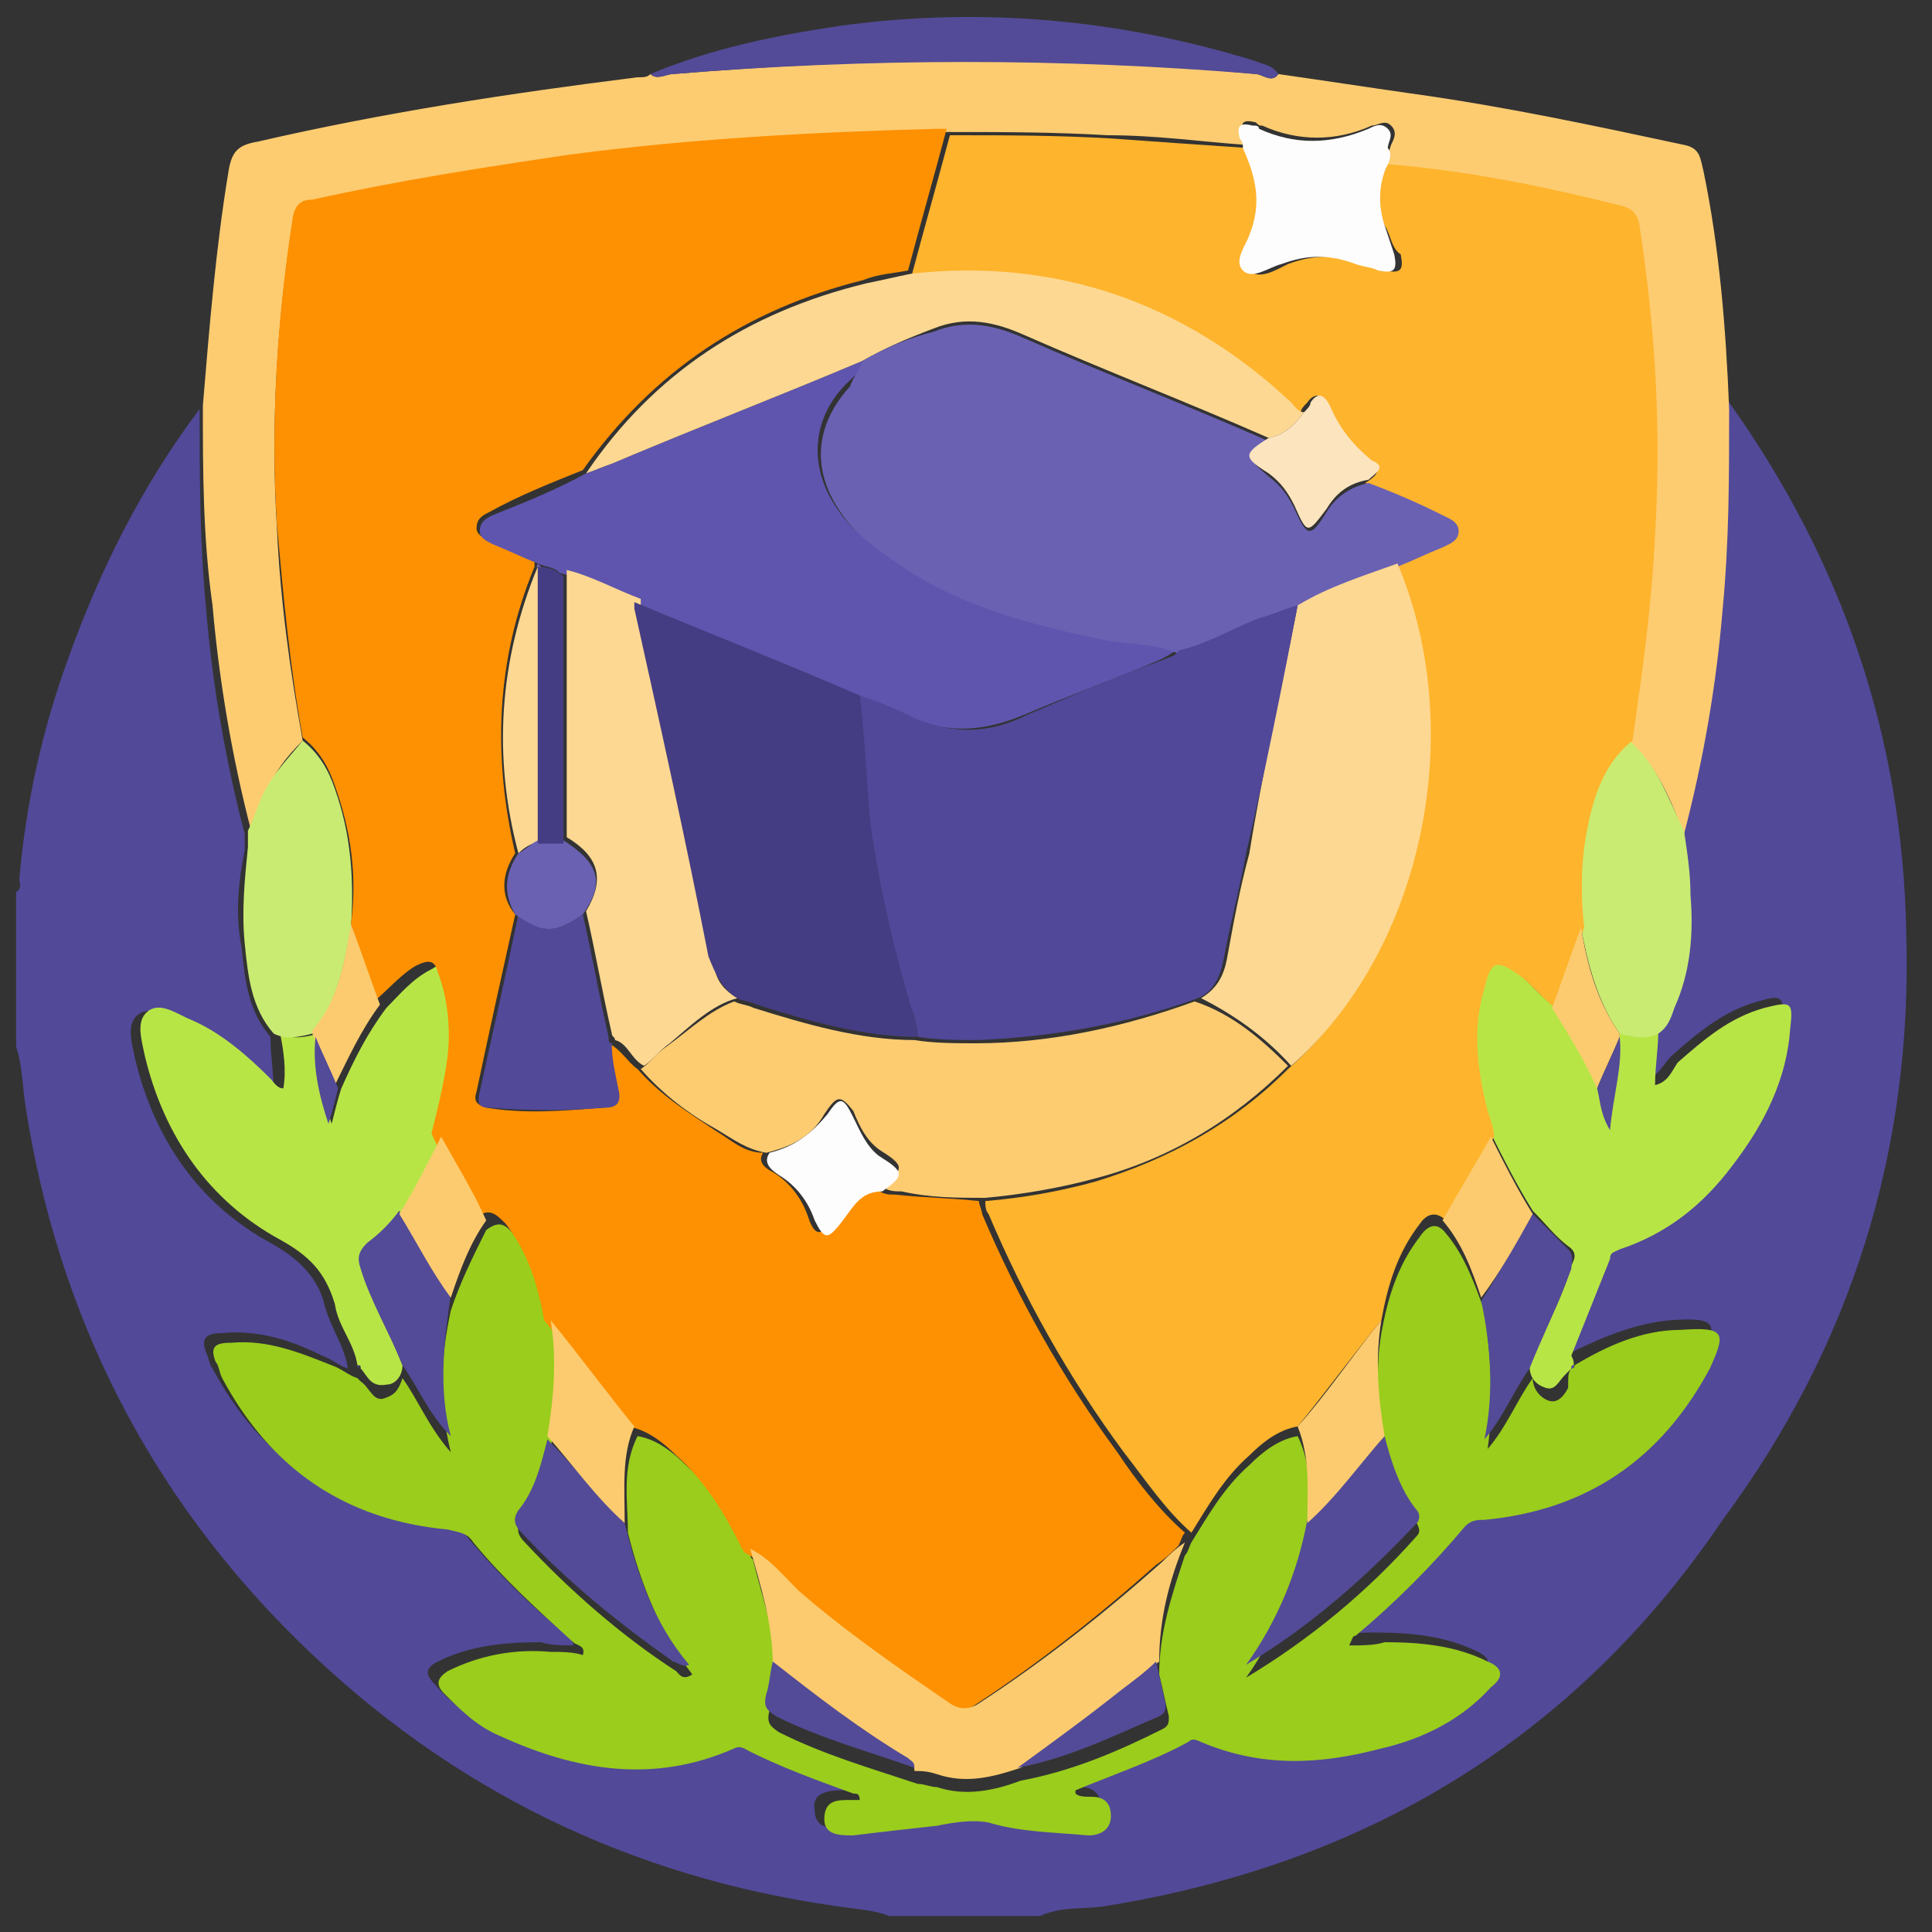 <?xml version="1.0" encoding="utf-8"?>
<!-- Generator: Adobe Illustrator 24.2.1, SVG Export Plug-In . SVG Version: 6.00 Build 0)  -->
<svg version="1.1" id="Layer_1" xmlns="http://www.w3.org/2000/svg" xmlns:xlink="http://www.w3.org/1999/xlink" x="0px" y="0px"
	 viewBox="0 0 60 60" style="enable-background:new 0 0 60 60;" xml:space="preserve">
<rect x="0" y="0" width="60" height="60" fill="#333333" stroke="none"/>
<style type="text/css">
	.st0{fill:#524999;}
	.st1{fill:#9ACD1C;}
	.st2{fill:#FDCC71;}
	.st3{fill:#B8E546;}
	.st4{fill:#C9EB72;}
	.st5{fill:#534B97;}
	.st6{fill:#FE9101;}
	.st7{fill:#FEB42D;}
	.st8{fill:#FCCB6F;}
	.st9{fill:#FEFDFE;}
	.st10{fill:#5F55AE;}
	.st11{fill:#FDD892;}
	.st12{fill:#6A61B3;}
	.st13{fill:#FCE4BE;}
	.st14{fill:#514899;}
	.st15{fill:#453D83;}
</style>
<g>
	<path class="st0" d="M32.3,59.5c-1.6,0-3.1,0-4.7,0c-0.5-0.2-1-0.2-1.6-0.3c-6.4-0.9-12-3.6-16.7-8.2c-4.7-4.6-7.5-10.2-8.5-16.6
		c-0.1-0.6-0.1-1.3-0.3-1.9c0-1.6,0-3.2,0-4.8c0.2-0.1,0.1-0.3,0.1-0.4c0.2-2.3,0.7-4.6,1.5-6.8c1-2.8,2.3-5.4,4.1-7.8
		c0,2.1,0,4.1,0.2,6.2c0.2,2.4,0.6,4.7,1.2,7c0,0.2,0,0.3,0,0.5c-0.2,1-0.3,2-0.1,3c0.1,1,0.2,2,0.9,2.8c0,0.6,0.1,1.1,0.1,1.7l0,0
		c-0.2,0-0.3-0.2-0.4-0.3c-0.7-0.7-1.5-1.4-2.4-1.8c-0.4-0.2-1-0.6-1.4-0.3c-0.4,0.3-0.2,0.9-0.1,1.4c0.6,2.5,2,4.5,4.2,5.7
		c0.9,0.5,1.5,1.1,1.7,2c0.2,0.7,0.6,1.2,0.7,1.9c-0.3-0.1-0.5-0.3-0.8-0.4c-1-0.5-2-0.8-3.1-0.7c-0.4,0-0.7,0.1-0.5,0.6
		c0.1,0.2,0.1,0.4,0.2,0.5c1.5,2.8,3.8,4.4,7,4.7c0.3,0,0.6,0.1,0.8,0.4c0.9,1.1,2,2.2,3.1,3.1c0.1,0.1,0.3,0.2,0.3,0.4
		c-0.3,0-0.7,0-1-0.1c-1.1,0-2.2,0.1-3.2,0.6c-0.4,0.2-0.4,0.4-0.1,0.7c0.5,0.6,1.1,1,1.7,1.3c2.4,1.1,4.8,1.5,7.3,0.4
		c0.2-0.1,0.4,0,0.5,0.1c1,0.5,2.1,1,3.2,1.3c0.1,0,0.2,0,0.2,0.2c-0.1,0-0.2,0-0.3,0c-0.4,0-0.9,0.1-0.8,0.6c0,0.6,0.5,0.6,0.9,0.5
		c0.9-0.1,1.8-0.2,2.6-0.3c0.5-0.1,1-0.2,1.6-0.1c1,0.2,2.1,0.3,3.1,0.4c0.4,0,0.7-0.1,0.7-0.6c0-0.4-0.3-0.6-0.6-0.6
		c-0.2,0-0.3,0-0.5-0.1c0,0,0-0.1,0-0.1c1.2-0.4,2.4-0.9,3.5-1.5c0.1-0.1,0.3-0.1,0.4,0c1.8,0.9,3.7,0.7,5.6,0.2
		c1.3-0.3,2.4-0.9,3.4-1.9c0.3-0.4,0.3-0.6-0.1-0.8c-1-0.5-2.1-0.6-3.2-0.6c-0.3,0-0.7,0-1.1,0.1c0.1-0.2,0.2-0.2,0.2-0.3
		c1.2-1,2.4-2.2,3.4-3.4c0.2-0.2,0.4-0.2,0.6-0.2c3.2-0.3,5.5-1.9,7-4.7c0.6-1.1,0.5-1.3-0.9-1.2c-1.2,0.1-2.3,0.6-3.3,1.1
		c0-0.1,0-0.1,0-0.2c0.5-1,0.9-2,1.2-3c0.1-0.2,0.2-0.2,0.3-0.3c1.4-0.5,2.5-1.5,3.5-2.6c1-1.3,1.7-2.6,1.8-4.3
		c0-0.8-0.1-0.8-0.8-0.6c-1.1,0.3-1.9,1-2.7,1.7c-0.2,0.2-0.4,0.6-0.7,0.7l0,0c-0.1-0.6,0-1.2,0.1-1.7c0.2-0.2,0.4-0.5,0.5-0.8
		c0.4-1.1,0.5-2.3,0.5-3.5c0-0.7-0.1-1.3-0.2-2c0.7-2.3,1-4.7,1.2-7c0.2-2.1,0.2-4.1,0.2-6.2c0.1,0.1,0.1,0.1,0.2,0.2
		c3.5,4.9,5.4,10.4,5.5,16.5c0.2,6.7-1.7,12.8-5.7,18.2C48.9,54,42.4,57.9,34.3,59.2C33.6,59.3,33,59.2,32.3,59.5z"/>
	<path class="st1" d="M48.9,42.4c1-0.6,2.1-1.1,3.3-1.1c1.4-0.1,1.4,0.1,0.9,1.2c-1.5,2.8-3.8,4.4-7,4.7c-0.2,0-0.4,0-0.6,0.2
		c-1,1.2-2.2,2.4-3.4,3.4c-0.1,0-0.1,0.1-0.2,0.3c0.4,0,0.8,0,1.1-0.1c1.1,0,2.2,0.1,3.2,0.6c0.5,0.2,0.5,0.5,0.1,0.8
		c-0.9,1-2.1,1.6-3.4,1.9c-1.9,0.5-3.7,0.6-5.6-0.2c-0.2-0.1-0.3-0.1-0.4,0c-1.1,0.6-2.3,1-3.5,1.5c0,0,0,0.1,0,0.1
		c0.1,0.1,0.3,0.1,0.5,0.1c0.4,0,0.6,0.2,0.6,0.6c0,0.4-0.3,0.6-0.7,0.6c-1.1-0.1-2.1-0.1-3.1-0.4c-0.5-0.1-1.1,0-1.6,0.1
		c-0.9,0.1-1.8,0.2-2.6,0.3c-0.4,0-0.9,0-0.9-0.5c0-0.6,0.4-0.6,0.8-0.6c0.1,0,0.2,0,0.3,0c0-0.2-0.1-0.2-0.2-0.2
		c-1.1-0.4-2.2-0.8-3.2-1.3c-0.2-0.1-0.3-0.2-0.5-0.1c-2.5,1.1-4.9,0.7-7.3-0.4c-0.7-0.3-1.2-0.8-1.7-1.3c-0.3-0.3-0.2-0.5,0.1-0.7
		c1-0.5,2.1-0.7,3.2-0.6c0.3,0,0.7,0,1,0.1c0.1-0.3-0.2-0.3-0.3-0.4c-1.1-1-2.2-2-3.1-3.1c-0.2-0.3-0.4-0.3-0.8-0.4
		c-3.2-0.3-5.5-1.9-7-4.7c-0.1-0.2-0.1-0.4-0.2-0.5c-0.2-0.5,0-0.6,0.5-0.6c1.1-0.1,2.1,0.3,3.1,0.7c0.3,0.1,0.5,0.3,0.8,0.4
		c0,0,0,0,0,0c0,0,0.1,0.1,0.1,0.1c0.3,0.2,0.4,0.7,0.8,0.5c0.3-0.1,0.4-0.3,0.5-0.6c0.5,0.7,0.8,1.5,1.5,2.3c-0.4-1.6-0.3-3,0-4.4
		c0.3-0.9,0.7-1.7,1.1-2.5c0.4-0.3,0.6-0.2,0.9,0.2c0.7,0.9,0.9,1.9,1.2,3c0.2,1.2,0.1,2.4-0.1,3.6c-0.2,0.8-0.4,1.6-0.9,2.2
		c-0.2,0.3-0.1,0.5,0.1,0.7c1.4,1.5,3,2.9,4.7,4c0.1,0.1,0.2,0.3,0.5,0.1c-1-1.3-1.6-2.8-2-4.4c0-1-0.2-2,0.3-3
		c0.6,0.1,1.1,0.5,1.5,0.9c0.9,0.8,1.4,1.8,2,2.8c0,0.1,0.1,0.1,0.1,0.2l0,0c0.3,1.2,0.7,2.3,0.7,3.5c-0.1,0.4-0.1,0.7-0.2,1.1
		c-0.1,0.4,0,0.5,0.3,0.7c1.4,0.7,2.8,1.1,4.3,1.6c0.2,0,0.4,0.1,0.6,0.1c0.9,0.3,1.8,0.1,2.6-0.2c1.6-0.3,3-0.9,4.4-1.6
		c0.2-0.1,0.2-0.2,0.2-0.4c-0.1-0.4-0.2-0.9-0.3-1.3c0-1.3,0.4-2.5,0.8-3.7c0.1-0.1,0.1-0.2,0.2-0.4c0.5-0.8,1-1.7,1.8-2.4
		c0.4-0.4,0.9-0.8,1.5-0.9c0.5,1,0.3,2,0.3,3c-0.4,1.6-0.9,3.1-1.9,4.5c2-1.2,3.8-2.7,5.3-4.4c0.1-0.1,0.1-0.2,0-0.4
		c-0.5-0.7-0.8-1.5-1-2.3c-0.2-1.2-0.3-2.4-0.1-3.6c0.2-1.1,0.5-2.1,1.2-3c0.2-0.3,0.5-0.5,0.8-0.1c0.6,0.7,0.9,1.6,1.2,2.4
		c0.2,1.4,0.3,2.9,0.1,4.3c0.6-0.7,0.9-1.5,1.4-2.2c0,0.3,0.2,0.6,0.5,0.7c0.3,0.1,0.5-0.2,0.6-0.4C48.7,42.6,48.7,42.6,48.9,42.4
		C48.8,42.5,48.9,42.5,48.9,42.4L48.9,42.4z"/>
	<path class="st2" d="M6.3,12.6c0.2-2.4,0.4-4.9,0.8-7.3c0.1-0.6,0.3-0.8,0.9-0.9c3.9-0.9,7.8-1.5,11.8-2c0.2,0,0.3,0,0.4-0.1
		c0.2,0.2,0.5,0,0.7,0c6-0.5,12-0.6,18.1,0c0.2,0,0.5,0.3,0.7,0c1.4,0.2,2.7,0.4,4.1,0.6c2.9,0.4,5.7,1,8.5,1.6
		c0.5,0.1,0.5,0.4,0.6,0.8c0.5,2.4,0.7,4.9,0.8,7.4c0,2.1,0,4.1-0.2,6.2c-0.2,2.4-0.6,4.7-1.2,7c-0.4-1-0.8-2.1-1.7-2.8
		c0.3-2.1,0.6-4.3,0.7-6.4c0.2-3.2,0-6.5-0.5-9.7c0-0.3-0.2-0.4-0.5-0.5c-2.4-0.5-4.8-1-7.3-1.3c0.1-0.2,0.1-0.4,0.2-0.7
		c0.1-0.2,0.2-0.4,0-0.6c-0.2-0.2-0.4,0-0.6,0c-1.1,0.5-2.3,0.5-3.4,0c-0.1,0-0.1,0-0.2-0.1c-0.4-0.1-0.5,0-0.4,0.4
		c0,0.1,0,0.2,0.1,0.3c-1.4-0.1-2.8-0.3-4.3-0.3c-1.7-0.1-3.3-0.1-5-0.1c-0.1,0-0.2,0-0.3,0c-3.8,0.1-7.6,0.3-11.4,0.8
		c-2.7,0.4-5.4,0.8-8,1.4C9.5,6.4,9.2,6.4,9.1,6.8c-0.5,3.2-0.7,6.4-0.5,9.6c0.1,2.2,0.4,4.4,0.8,6.6c-0.5,0.5-0.9,1-1.1,1.6
		c-0.2,0.4-0.3,0.8-0.5,1.2c-0.6-2.3-1-4.7-1.2-7C6.3,16.7,6.3,14.6,6.3,12.6z"/>
	<path class="st3" d="M48.8,42.5c-0.1,0.1-0.1,0.1-0.2,0.2c-0.2,0.2-0.3,0.5-0.6,0.4c-0.3-0.1-0.5-0.3-0.5-0.7c0.4-1,1-2,1.3-3.1
		c0.1-0.2,0.2-0.4-0.1-0.6c-0.4-0.3-0.7-0.7-1.1-1.1c-0.5-0.8-0.9-1.6-1.3-2.4c-0.1-0.3-0.2-0.6-0.2-0.8c-0.3-1.3-0.5-2.5-0.1-3.8
		c0.2-0.8,0.4-0.9,1.1-0.4c0.4,0.3,0.7,0.7,1.1,1c0.6,0.8,1,1.6,1.4,2.5c0.1,0.4,0.2,0.8,0.4,1.3c0.1-1.1,0.3-1.9,0.3-2.9
		c0,0,0-0.1,0-0.1c0.4,0.1,0.8,0.2,1.2,0c0,0.6-0.1,1.1-0.1,1.7c0,0,0,0,0,0c0.4-0.1,0.5-0.4,0.7-0.7c0.8-0.7,1.6-1.4,2.7-1.7
		c0.8-0.2,0.9-0.2,0.8,0.6c-0.1,1.6-0.8,3-1.8,4.3c-0.9,1.2-2,2.1-3.5,2.6c-0.2,0.1-0.3,0.1-0.3,0.3c-0.4,1-0.8,2-1.2,3
		C48.9,42.3,48.9,42.4,48.8,42.5c0.1-0.1,0.1-0.1,0.1-0.1C48.8,42.4,48.8,42.5,48.8,42.5z"/>
	<path class="st3" d="M12.5,42.4c0,0.3-0.2,0.6-0.5,0.6c-0.5,0.1-0.6-0.3-0.8-0.5c0-0.1,0-0.1-0.1-0.1c0,0,0,0,0,0
		c-0.1-0.7-0.6-1.2-0.7-1.9c-0.3-1-0.8-1.5-1.7-2c-2.2-1.2-3.6-3.2-4.2-5.7c-0.1-0.5-0.3-1.1,0.1-1.4c0.4-0.3,0.9,0.1,1.4,0.3
		c0.9,0.4,1.7,1.1,2.4,1.8c0.1,0.1,0.2,0.3,0.4,0.3c0,0,0,0,0,0c0,0,0,0,0,0c0.1-0.6,0-1.2-0.1-1.7c0.4,0.2,0.8,0.1,1.2,0
		c0,0,0,0.1,0,0.1c-0.1,0.9,0.1,1.8,0.4,2.7c0.1-0.4,0.2-0.8,0.3-1.1c0.4-0.9,0.8-1.7,1.4-2.5c0.4-0.4,0.8-0.9,1.4-1.2
		c0.3-0.2,0.5-0.2,0.7,0.2c0.3,0.8,0.4,1.7,0.3,2.6c-0.1,0.8-0.3,1.6-0.5,2.4c-0.4,0.8-0.8,1.6-1.3,2.4c-0.3,0.3-0.6,0.7-1,1
		c-0.3,0.2-0.3,0.4-0.2,0.8C11.6,40.4,12.1,41.4,12.5,42.4z"/>
	<path class="st4" d="M51.5,32.1c-0.4,0.2-0.8,0.1-1.2,0c-0.7-1-1-2.2-1.2-3.3c-0.1-0.8-0.1-1.7,0-2.5c0.2-1.2,0.5-2.4,1.5-3.3
		c0.9,0.8,1.2,1.8,1.7,2.8c0.1,0.7,0.2,1.3,0.2,2c0.1,1.2,0,2.4-0.5,3.5C51.9,31.6,51.8,31.9,51.5,32.1z"/>
	<path class="st4" d="M9.7,32.1c-0.4,0.1-0.8,0.2-1.2,0c-0.7-0.8-0.8-1.8-0.9-2.8c-0.1-1,0-2,0.1-3c0-0.2,0-0.3,0-0.5
		c0.2-0.4,0.3-0.8,0.5-1.2C8.5,24,9,23.5,9.4,23c0.5,0.4,0.8,0.9,1,1.5c0.5,1.4,0.6,2.8,0.5,4.3C10.7,29.9,10.5,31.1,9.7,32.1z"/>
	<path class="st5" d="M39.7,2.3c-0.2,0.3-0.5,0-0.7,0c-6-0.5-12-0.5-18.1,0c-0.2,0-0.5,0.2-0.7,0c1.9-0.8,3.9-1.2,5.9-1.5
		c4.4-0.6,8.7-0.2,12.9,1.1C39.2,2,39.5,2,39.7,2.3z"/>
	<path class="st6" d="M10.9,28.7c0.2-1.5,0-2.9-0.5-4.3c-0.2-0.6-0.5-1.1-1-1.5c-0.4-2.2-0.6-4.4-0.8-6.6c-0.2-3.2,0-6.4,0.5-9.6
		c0.1-0.4,0.3-0.5,0.6-0.5c2.7-0.6,5.3-1,8-1.4c3.8-0.5,7.6-0.7,11.4-0.8c0.1,0,0.2,0,0.3,0c-0.4,1.5-0.8,2.9-1.2,4.4
		c-0.5,0.1-0.9,0.1-1.4,0.3c-3.6,0.9-6.5,2.8-8.7,5.9c-1,0.4-2,0.8-2.9,1.3c-0.2,0.1-0.4,0.2-0.4,0.5c0,0.2,0.2,0.3,0.4,0.4
		c0.5,0.2,0.9,0.4,1.4,0.6c0,0.1,0,0.1,0,0.2c-1.2,2.9-1.3,5.9-0.6,8.9c-0.4,0.6-0.5,1.3,0,1.9c-0.4,1.8-0.8,3.6-1.2,5.5
		c-0.1,0.3,0,0.4,0.3,0.5c1.2,0.2,2.4,0.1,3.6,0c0.4,0,0.5-0.2,0.4-0.6c-0.1-0.5-0.3-0.9-0.2-1.4c0.4,0.2,0.6,0.6,0.9,0.8
		c0.7,0.8,1.5,1.3,2.4,1.9c0.5,0.3,0.9,0.7,1.5,0.7c-0.2,0.3,0.1,0.5,0.3,0.6c0.5,0.3,0.9,0.8,1.1,1.4c0.2,0.6,0.4,0.6,0.8,0.1
		c0.3-0.4,0.6-0.9,1.3-1c0.2,0.2,0.4,0.2,0.6,0.2c0.9,0.1,1.7,0.1,2.6,0.2c0,0.1,0.1,0.3,0.1,0.4c1.1,2.6,2.5,5.1,4.2,7.4
		c0.6,0.9,1.3,1.8,2.1,2.5c-0.1,0.1-0.1,0.2-0.2,0.4c-0.2,0.2-0.4,0.4-0.7,0.6c-1.8,1.6-3.7,3.1-5.7,4.4c-0.3,0.2-0.6,0.2-0.9,0
		c-1.6-1.1-3.2-2.2-4.7-3.5c-0.5-0.4-0.9-1-1.5-1.3c0,0,0,0,0,0c0-0.1-0.1-0.1-0.1-0.2c-0.5-1-1.1-2-2-2.8c-0.4-0.4-0.9-0.8-1.5-0.9
		c-0.9-1-1.7-2.2-2.6-3.3c-0.2-1.1-0.5-2.1-1.2-3c-0.3-0.3-0.5-0.5-0.9-0.2c-0.5-0.9-1-1.7-1.4-2.6c0.2-0.8,0.4-1.6,0.5-2.4
		c0.1-0.9,0-1.8-0.3-2.6c-0.1-0.4-0.3-0.4-0.7-0.2c-0.5,0.3-0.9,0.8-1.4,1.2C11.5,30.4,11.2,29.6,10.9,28.7z"/>
	<path class="st7" d="M28.3,8.6c0.4-1.5,0.8-2.9,1.2-4.4c1.7,0,3.3,0,5,0.1c1.4,0.1,2.8,0.2,4.3,0.3c0.4,0.9,0.6,1.8,0.2,2.7
		c-0.2,0.3-0.5,0.8-0.2,1.1c0.3,0.3,0.8,0,1.2-0.2c0.8-0.3,1.5-0.3,2.3,0c0.2,0.1,0.4,0.1,0.7,0.2c0.5,0.1,0.6,0,0.5-0.5
		C43.2,7.7,43.2,7.3,43,7c-0.3-0.7-0.2-1.3,0.1-1.9c2.5,0.2,4.9,0.7,7.3,1.3c0.3,0.1,0.4,0.2,0.5,0.5c0.5,3.2,0.7,6.4,0.5,9.7
		c-0.1,2.2-0.4,4.3-0.7,6.4c-1,0.8-1.3,2-1.5,3.3c-0.1,0.8-0.1,1.7,0,2.5c-0.3,0.8-0.6,1.7-0.9,2.5c-0.4-0.3-0.7-0.7-1.1-1
		c-0.7-0.5-0.9-0.5-1.1,0.4c-0.4,1.3-0.2,2.6,0.1,3.8c0.1,0.3,0.2,0.6,0.2,0.8c-0.5,0.9-1,1.7-1.5,2.6c-0.3-0.3-0.6-0.2-0.8,0.1
		c-0.7,0.9-1,1.9-1.2,3c-0.9,1.1-1.7,2.2-2.6,3.3c-0.6,0.1-1.1,0.5-1.5,0.9c-0.8,0.7-1.3,1.6-1.8,2.4c-0.8-0.7-1.4-1.6-2.1-2.5
		c-1.7-2.3-3.1-4.8-4.2-7.4c-0.1-0.1-0.1-0.3-0.1-0.4c1.2-0.1,2.3-0.3,3.4-0.6c2.3-0.7,4.3-1.8,6-3.5c4.1-3.6,5.5-10.5,3.3-15.6
		c0.5-0.2,0.9-0.4,1.4-0.6c0.2-0.1,0.5-0.2,0.5-0.5c0-0.3-0.3-0.4-0.5-0.5c-0.7-0.3-1.5-0.6-2.3-1c0.3-0.2,0.6-0.4,0.1-0.7
		c-0.6-0.4-1.1-0.9-1.3-1.7c-0.1-0.4-0.4-0.4-0.6-0.1c-0.1,0.1-0.2,0.2-0.2,0.3c-0.2,0-0.3-0.1-0.4-0.3C36.7,9.4,32.8,8.1,28.3,8.6z
		"/>
	<path class="st8" d="M23.3,48.1c0.6,0.3,1,0.8,1.5,1.3c1.5,1.3,3.1,2.4,4.7,3.5c0.3,0.2,0.6,0.2,0.9,0c2-1.3,3.9-2.8,5.7-4.4
		c0.2-0.2,0.4-0.4,0.7-0.6c-0.5,1.2-0.8,2.4-0.8,3.7c-0.4,0.3-0.8,0.6-1.1,0.9c-1.1,0.8-2.2,1.6-3.2,2.4c-0.9,0.3-1.7,0.5-2.6,0.2
		C28.8,55,28.6,55,28.4,55c0-0.2-0.1-0.2-0.2-0.3c-1.4-0.9-2.8-2-4.2-3C24,50.4,23.6,49.2,23.3,48.1z"/>
	<path class="st5" d="M19.4,47.3c0.4,1.6,0.9,3.1,2,4.4c-0.2,0.1-0.4-0.1-0.5-0.1c-1.7-1.2-3.3-2.5-4.7-4c-0.2-0.2-0.3-0.4-0.1-0.7
		c0.5-0.6,0.7-1.4,0.9-2.2C17.8,45.5,18.5,46.4,19.4,47.3z"/>
	<path class="st5" d="M43,44.6c0.2,0.8,0.5,1.7,1,2.3c0.1,0.1,0.1,0.3,0,0.4c-1.6,1.7-3.3,3.2-5.3,4.4c1-1.4,1.6-2.9,1.9-4.5
		C41.5,46.4,42.2,45.5,43,44.6z"/>
	<path class="st5" d="M12.5,42.4c-0.4-1-1-2-1.3-3c-0.1-0.3-0.1-0.5,0.2-0.8c0.4-0.3,0.7-0.6,1-1c0.5,0.9,1,1.8,1.6,2.6
		c-0.2,1.4-0.4,2.9,0,4.4C13.3,43.9,13,43.1,12.5,42.4z"/>
	<path class="st5" d="M47.6,37.7c0.4,0.4,0.7,0.7,1.1,1.1c0.2,0.2,0.1,0.4,0.1,0.6c-0.4,1.1-0.9,2.1-1.3,3.1
		c-0.5,0.7-0.8,1.5-1.4,2.2c0.3-1.4,0.2-2.9-0.1-4.3C46.6,39.5,47.1,38.5,47.6,37.7z"/>
	<path class="st8" d="M19.4,47.3c-0.9-0.8-1.6-1.8-2.4-2.7c0.2-1.2,0.3-2.4,0.1-3.6c0.9,1.1,1.7,2.2,2.6,3.3
		C19.3,45.2,19.4,46.2,19.4,47.3z"/>
	<path class="st8" d="M43,44.6c-0.8,0.9-1.5,1.9-2.4,2.7c0-1,0.1-2-0.3-3c0.9-1,1.7-2.2,2.6-3.3C42.7,42.2,42.8,43.4,43,44.6z"/>
	<path class="st8" d="M47.6,37.7c-0.5,0.9-1,1.8-1.6,2.6c-0.3-0.9-0.6-1.7-1.2-2.4c0.5-0.9,1-1.7,1.5-2.6
		C46.7,36.1,47.1,36.9,47.6,37.7z"/>
	<path class="st8" d="M14,40.3c-0.6-0.8-1.1-1.8-1.6-2.6c0.5-0.8,0.9-1.6,1.3-2.4c0.5,0.9,1,1.7,1.4,2.6
		C14.6,38.6,14.3,39.4,14,40.3z"/>
	<path class="st5" d="M24,51.6c1.4,1.1,2.7,2.1,4.2,3c0.1,0.1,0.2,0.1,0.2,0.3c-1.4-0.5-2.9-0.9-4.3-1.6c-0.3-0.2-0.4-0.3-0.3-0.7
		C23.9,52.3,23.9,52,24,51.6z"/>
	<path class="st5" d="M31.6,54.9c1.1-0.8,2.2-1.6,3.2-2.4c0.4-0.3,0.8-0.6,1.1-0.9c0.1,0.4,0.2,0.9,0.3,1.3c0,0.2,0,0.3-0.2,0.4
		C34.6,53.9,33.2,54.6,31.6,54.9z"/>
	<path class="st0" d="M11.1,42.4C11.2,42.4,11.2,42.5,11.1,42.4C11.2,42.5,11.1,42.5,11.1,42.4z"/>
	<path class="st8" d="M23.2,47.9c0,0.1,0.1,0.1,0.1,0.2C23.3,48,23.2,48,23.2,47.9z"/>
	<path class="st0" d="M48.8,42.5c0-0.1,0-0.1,0.1-0.1C48.9,42.5,48.8,42.5,48.8,42.5z"/>
	<path class="st9" d="M43.1,5.1C42.8,5.7,42.8,6.4,43,7c0.1,0.3,0.2,0.6,0.3,0.9c0.1,0.5,0,0.6-0.5,0.5c-0.2-0.1-0.4-0.1-0.7-0.2
		c-0.8-0.3-1.5-0.3-2.3,0c-0.4,0.1-0.9,0.5-1.2,0.2c-0.3-0.3,0.1-0.8,0.2-1.1c0.4-1,0.2-1.8-0.2-2.7c0-0.1,0-0.2-0.1-0.3
		c-0.1-0.4,0-0.5,0.4-0.4c0.1,0,0.2,0,0.2,0.1c1.1,0.5,2.2,0.5,3.4,0c0.2-0.1,0.4-0.2,0.6,0c0.2,0.2,0,0.4,0,0.6
		C43.2,4.7,43.2,4.9,43.1,5.1z"/>
	<path class="st8" d="M48.2,31.3c0.3-0.8,0.6-1.7,0.9-2.5c0.2,1.2,0.5,2.3,1.2,3.3c0,0,0,0.1,0,0.1c-0.2,0.5-0.5,1.1-0.7,1.6
		C49.2,32.9,48.7,32.1,48.2,31.3z"/>
	<path class="st5" d="M49.6,33.8c0.2-0.5,0.5-1.1,0.7-1.6c0.1,0.9-0.2,1.8-0.3,2.9C49.7,34.6,49.7,34.2,49.6,33.8z"/>
	<path class="st0" d="M51.4,33.8C51.4,33.8,51.4,33.8,51.4,33.8C51.4,33.8,51.4,33.8,51.4,33.8z"/>
	<path class="st8" d="M10.9,28.7c0.3,0.8,0.6,1.7,0.9,2.5c-0.6,0.8-1,1.7-1.4,2.5c-0.2-0.5-0.5-1.1-0.7-1.6c0,0,0-0.1,0-0.1
		C10.5,31.1,10.7,29.9,10.9,28.7z"/>
	<path class="st5" d="M9.8,32.2c0.2,0.5,0.5,1.1,0.7,1.6c-0.1,0.4-0.2,0.8-0.3,1.1C9.9,34,9.7,33.1,9.8,32.2z"/>
	<path class="st0" d="M8.6,33.8C8.6,33.8,8.6,33.8,8.6,33.8C8.6,33.8,8.6,33.8,8.6,33.8C8.6,33.8,8.6,33.8,8.6,33.8z"/>
	<path class="st10" d="M16.7,17.5c-0.5-0.2-0.9-0.4-1.4-0.6c-0.2-0.1-0.4-0.2-0.4-0.4c0-0.3,0.2-0.4,0.4-0.5c1-0.4,2-0.8,2.9-1.3
		c0.3-0.1,0.5-0.2,0.8-0.3c2.6-1.1,5.2-2.1,7.8-3.2c0,0.3-0.3,0.5-0.5,0.7c-1.1,1.1-1.2,2.6-0.3,3.9c0.4,0.6,0.9,1,1.5,1.4
		c2.1,1.4,4.4,2.1,6.8,2.6c0.7,0.2,1.5,0.1,2.2,0.4c-0.1,0.1-0.3,0.2-0.5,0.3c-1.4,0.6-2.8,1.1-4.2,1.7c-1.2,0.5-2.3,0.6-3.5,0.1
		c-0.6-0.2-1.1-0.5-1.7-0.7c-2.3-1-4.6-1.9-6.9-2.9c-0.7-0.3-1.5-0.7-2.3-0.9c-0.2-0.2-0.5-0.2-0.7-0.3
		C16.7,17.5,16.7,17.5,16.7,17.5z"/>
	<path class="st2" d="M40,33.1c-1.7,1.7-3.7,2.9-6,3.5c-1.1,0.3-2.3,0.5-3.4,0.6c-0.9,0-1.7,0-2.6-0.2c-0.2,0-0.5,0-0.6-0.2
		c0.7-0.5,0.7-0.6-0.1-1.1c-0.4-0.3-0.6-0.7-0.8-1.2C26.1,34,26,34,25.6,34.6c-0.4,0.7-1,1-1.8,1.2c-0.6-0.1-1-0.4-1.5-0.7
		c-0.9-0.5-1.7-1.1-2.4-1.9c0.3-0.2,0.5-0.5,0.8-0.7c0.7-0.5,1.3-1.1,2.1-1.4c0.2,0.1,0.4,0.1,0.6,0.2c1.6,0.5,3.3,1,5,1
		c0.6,0.1,1.3,0.1,1.9,0.1c2.3,0,4.6-0.5,6.8-1.3C38.3,31.5,39.2,32.3,40,33.1z"/>
	<path class="st11" d="M22.9,31c-0.8,0.2-1.5,0.9-2.1,1.4c-0.3,0.2-0.5,0.5-0.8,0.7c-0.4-0.2-0.5-0.7-0.9-0.8c0,0,0,0,0,0
		c0-0.1-0.1-0.1-0.1-0.2c-0.3-1.3-0.5-2.5-0.8-3.8c0.6-1,0.4-1.7-0.6-2.3c0-2.8,0-5.5,0-8.3c0.8,0.2,1.5,0.6,2.3,0.9
		c0,0.1,0,0.1,0,0.2c0.8,3.6,1.5,7.2,2.3,10.8C22.1,30.3,22.4,30.7,22.9,31z"/>
	<path class="st11" d="M26.8,11.2c-2.6,1.1-5.2,2.1-7.8,3.2c-0.3,0.1-0.5,0.2-0.8,0.3c2.1-3.1,5-5,8.7-5.9c0.5-0.1,0.9-0.2,1.4-0.3
		c4.5-0.5,8.5,0.9,11.8,4c0.1,0.1,0.2,0.3,0.4,0.3c-0.3,0.4-0.6,0.7-1.1,0.8c-2.5-1.1-5.1-2.1-7.6-3.2c-0.9-0.4-1.8-0.6-2.8-0.2
		C28.2,10.5,27.5,10.8,26.8,11.2z"/>
	<path class="st0" d="M18.1,28.4c0.3,1.3,0.5,2.5,0.8,3.8c0,0.1,0,0.2,0.1,0.2c0,0,0,0,0,0c0,0.5,0.1,0.9,0.2,1.4
		c0.1,0.4,0,0.6-0.4,0.6c-1.2,0.1-2.4,0.1-3.6,0c-0.3,0-0.4-0.1-0.3-0.5c0.4-1.8,0.8-3.6,1.2-5.5C16.9,29,17.2,29,18.1,28.4z"/>
	<path class="st9" d="M23.9,35.8c0.8-0.2,1.3-0.6,1.8-1.2c0.4-0.6,0.5-0.5,0.8,0.1c0.2,0.4,0.4,0.9,0.8,1.2c0.8,0.5,0.8,0.6,0.1,1.1
		c-0.7,0-0.9,0.5-1.3,1c-0.4,0.5-0.5,0.5-0.8-0.1c-0.2-0.6-0.6-1.1-1.1-1.4C23.9,36.3,23.7,36.1,23.9,35.8z"/>
	<path class="st11" d="M16.1,26.5c-0.8-3-0.6-6,0.6-8.9c0,0,0,0,0.1,0c0,2.8,0,5.7,0,8.5C16.5,26.2,16.3,26.3,16.1,26.5z"/>
	<path class="st12" d="M16.1,26.5c0.2-0.1,0.4-0.3,0.6-0.4c0.3,0,0.5,0,0.8,0c1.1,0.7,1.3,1.3,0.6,2.3c-0.9,0.6-1.2,0.6-2.1,0
		C15.6,27.7,15.7,27.1,16.1,26.5z"/>
	<path class="st12" d="M16.7,17.5c0,0,0.1,0.1,0.1,0.1c0,0,0,0-0.1,0c0,0,0,0-0.1,0C16.7,17.6,16.7,17.5,16.7,17.5z"/>
	<path class="st12" d="M26.8,11.2c0.7-0.4,1.4-0.7,2.2-0.9c1-0.4,1.9-0.2,2.8,0.2c2.5,1.1,5.1,2.1,7.6,3.2c-0.7,0.5-0.7,0.5,0,1.1
		c0.4,0.3,0.6,0.6,0.8,1c0.4,0.9,0.5,0.9,1,0.1c0.3-0.5,0.8-0.8,1.3-0.9c0.8,0.3,1.5,0.6,2.3,1c0.2,0.1,0.5,0.2,0.5,0.5
		c0,0.3-0.3,0.4-0.5,0.5c-0.5,0.2-0.9,0.4-1.4,0.6c-1,0.4-2.1,0.8-3.1,1.3c-0.4,0-0.8,0.3-1.2,0.4c-0.8,0.3-1.6,0.8-2.5,1
		c-0.7-0.3-1.5-0.3-2.2-0.4c-2.4-0.5-4.8-1.1-6.8-2.6c-0.6-0.4-1.1-0.8-1.5-1.4c-0.9-1.3-0.8-2.7,0.3-3.9
		C26.5,11.7,26.7,11.5,26.8,11.2z"/>
	<path class="st11" d="M40.3,18.8c1-0.6,2-0.9,3.1-1.3c2.2,5.2,0.8,12-3.3,15.6c-0.8-0.9-1.8-1.6-2.8-2.1c0.5-0.3,0.7-0.7,0.8-1.2
		c0.2-1.1,0.4-2.2,0.7-3.3C39.2,24,39.8,21.4,40.3,18.8z"/>
	<path class="st13" d="M42.5,14.9c-0.6,0.1-1,0.4-1.3,0.9c-0.6,0.8-0.6,0.8-1-0.1c-0.2-0.4-0.4-0.7-0.8-1c-0.8-0.5-0.8-0.6,0-1.1
		c0.5-0.1,0.8-0.4,1.1-0.8c0.1-0.1,0.2-0.2,0.2-0.3c0.2-0.3,0.4-0.3,0.6,0.1c0.3,0.7,0.7,1.2,1.3,1.7C43.1,14.5,42.7,14.7,42.5,14.9
		z"/>
	<path class="st14" d="M40.3,18.8c-0.5,2.6-1,5.1-1.6,7.7c-0.2,1.1-0.5,2.2-0.7,3.3c-0.1,0.5-0.3,1-0.8,1.2
		c-2.2,0.8-4.5,1.2-6.8,1.3c-0.6,0-1.3,0-1.9-0.1c0-0.3-0.1-0.6-0.2-0.9c-0.6-1.7-0.9-3.4-1.2-5.2c-0.3-1.5-0.3-3-0.4-4.5
		c0.6,0.2,1.1,0.4,1.7,0.7c1.2,0.5,2.3,0.5,3.5-0.1c1.4-0.6,2.8-1.2,4.2-1.7c0.2-0.1,0.4-0.1,0.5-0.3c0.9-0.2,1.7-0.7,2.5-1
		C39.5,19.1,39.9,18.9,40.3,18.8z"/>
	<path class="st15" d="M26.7,21.6c0.2,1.5,0.2,3,0.4,4.5c0.3,1.8,0.7,3.5,1.2,5.2c0.1,0.3,0.2,0.6,0.2,0.9c-1.7,0-3.4-0.5-5-1
		c-0.2-0.1-0.4-0.1-0.6-0.2c-0.5-0.3-0.7-0.8-0.9-1.3c-0.7-3.6-1.5-7.2-2.3-10.8c0-0.1,0-0.1,0-0.2C22.1,19.7,24.4,20.6,26.7,21.6z"
		/>
	<path class="st15" d="M16.7,17.6C16.7,17.6,16.8,17.6,16.7,17.6c0.3,0,0.6,0.1,0.8,0.3c0,2.8,0,5.5,0,8.3c-0.3,0-0.5,0-0.8,0
		C16.7,23.2,16.7,20.4,16.7,17.6z"/>
	<path class="st6" d="M19.1,32.3c-0.1,0-0.1-0.1-0.1-0.2C19,32.2,19,32.3,19.1,32.3z"/>
</g>
</svg>
